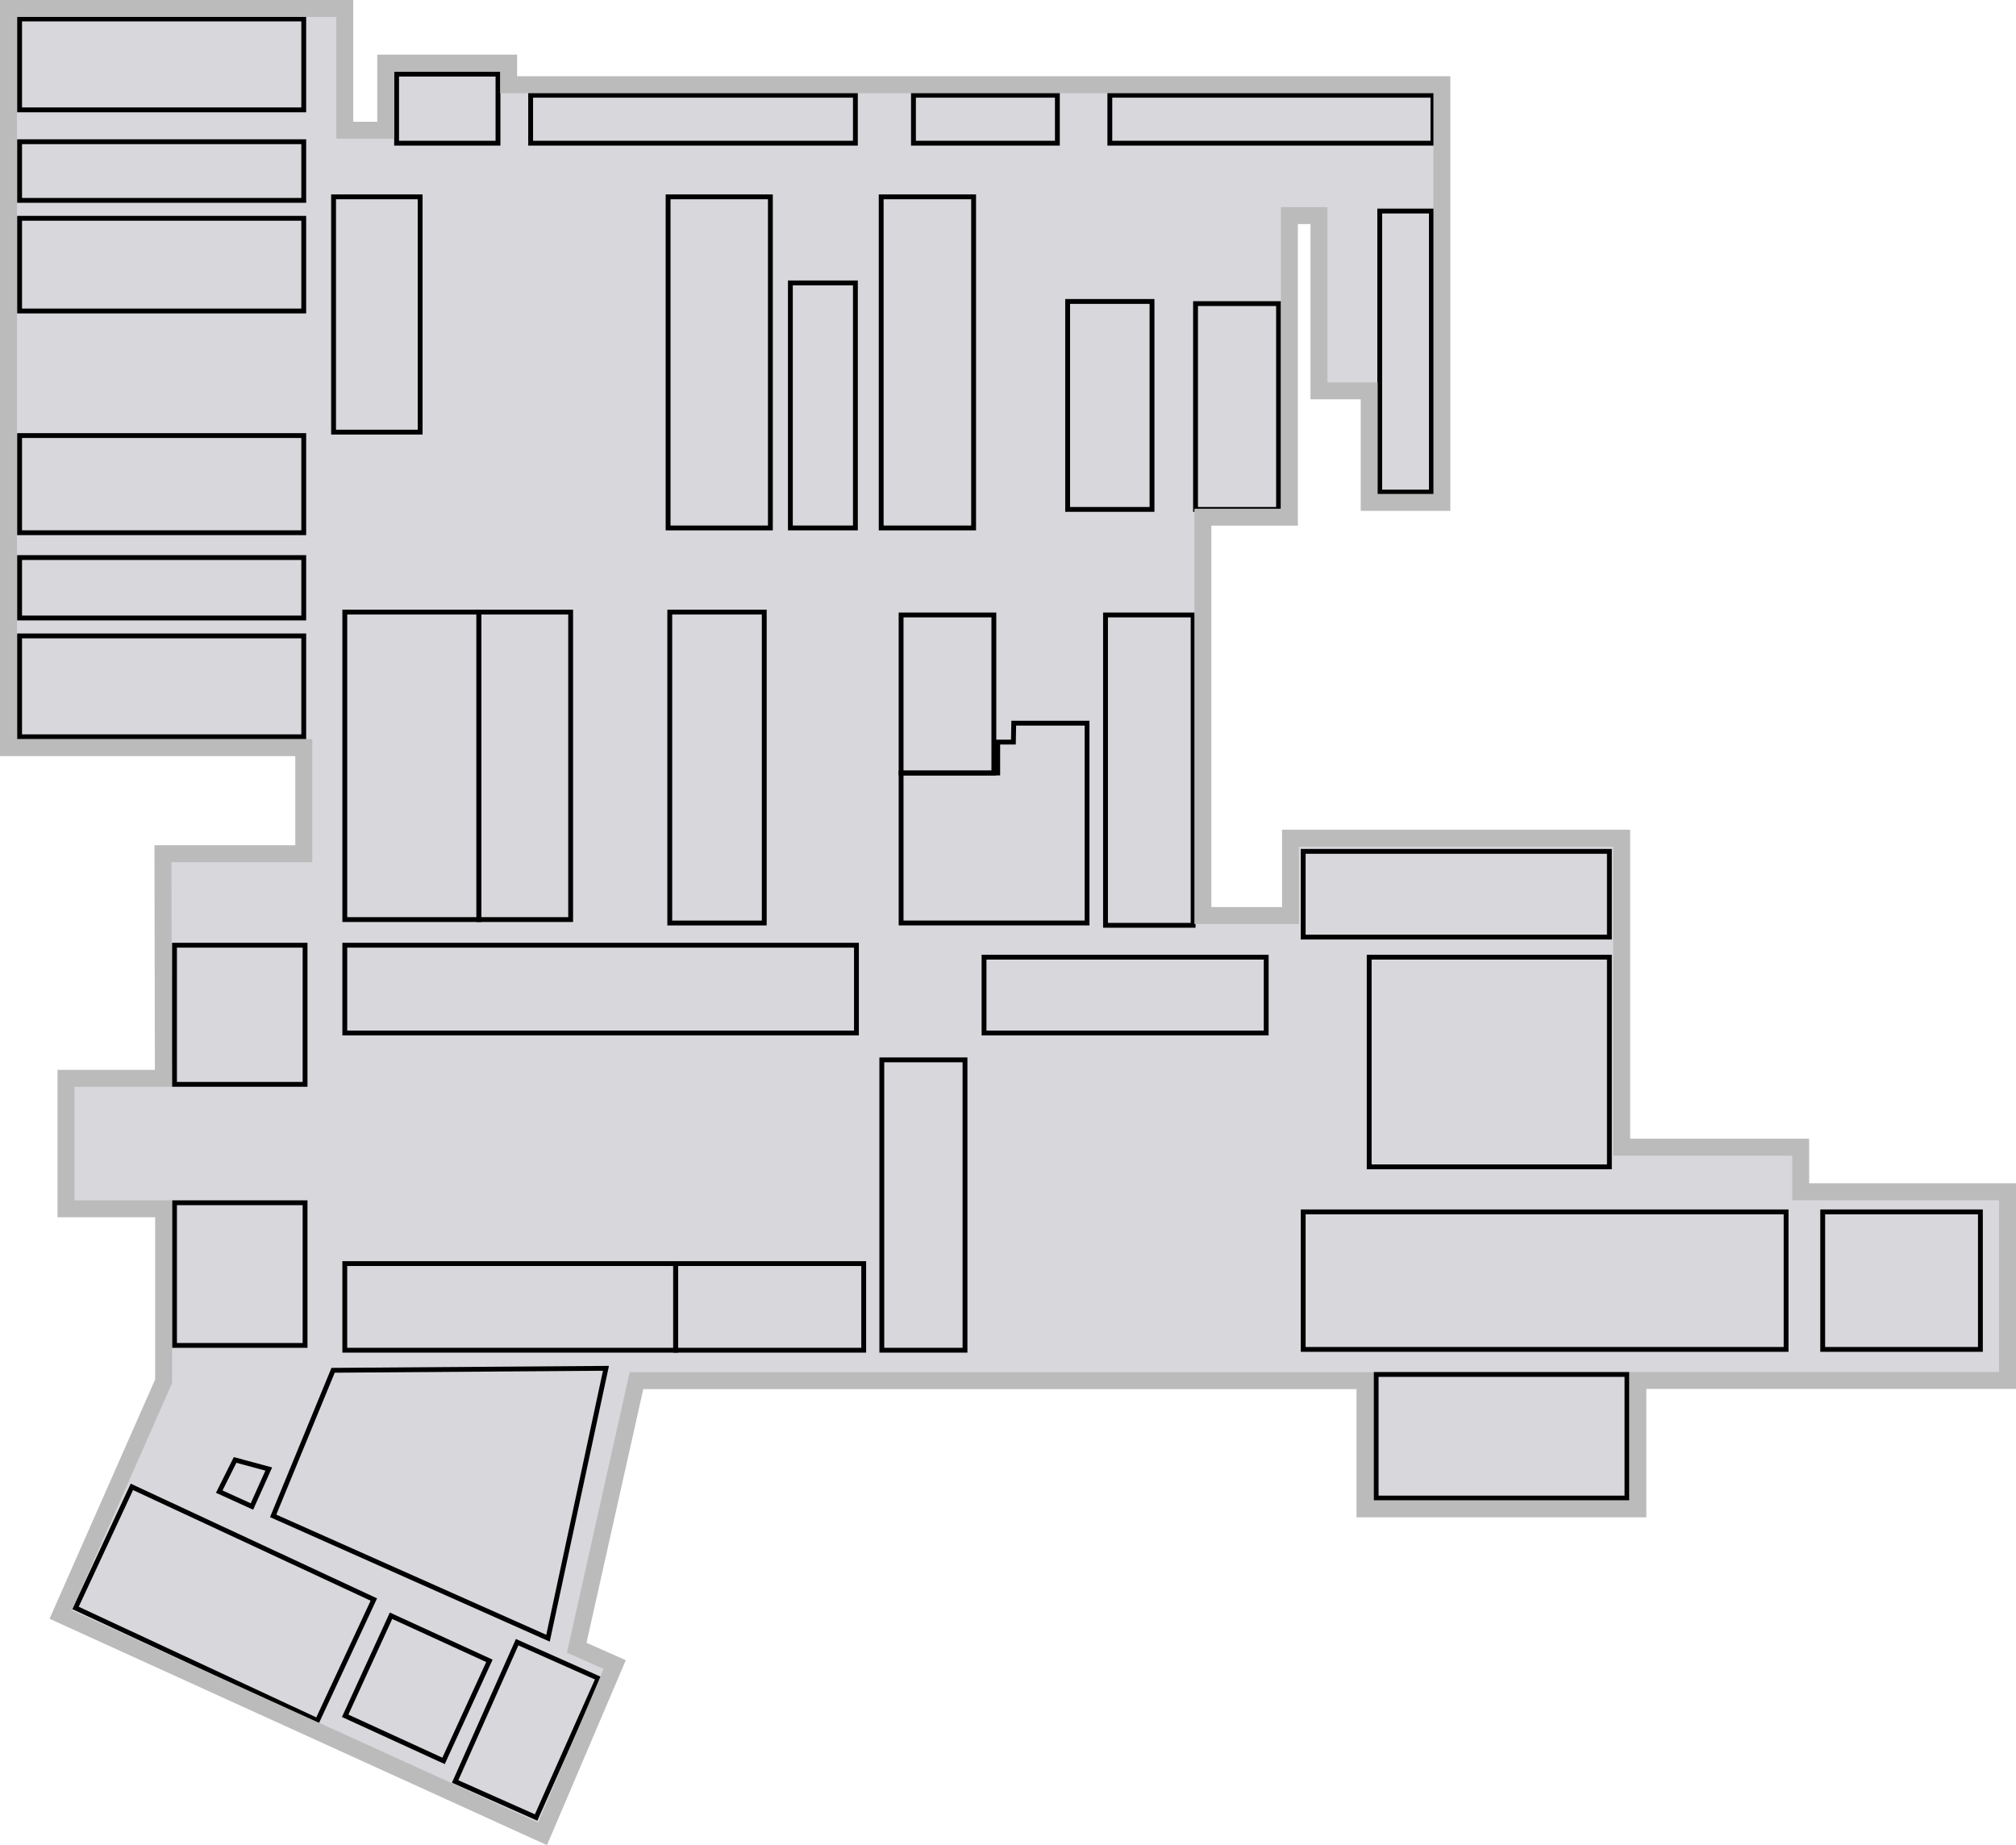 <?xml version="1.0" encoding="UTF-8"?>
<svg id="Layer_1" data-name="Layer 1" xmlns="http://www.w3.org/2000/svg" viewBox="0 0 1666.72 1525.51">
  <defs>
    <style>
      .map__ground {
        fill: #d7d7dc;
      }

      .map__outline {
        stroke: #bbb;
        stroke-width: 14px;
      }

      .map__outline, .room__outline{
        fill: none;
      }

      .map__outline, .room__outline{
        stroke-miterlimit: 10;
      }

     

     .room__outline {
        stroke: #000;
      }

      .room__outline{
        stroke-width: 4px;
      }

    </style>
  </defs>
  <polygon class="map__ground" points="7 14.81 7 618.14 251.13 618.14 251.13 705.8 134.7 705.8 135.06 891.5 54.54 891.5 54.54 999.37 135.26 999.37 135.26 1118.14 135.26 1142 50.17 1334.85 448.59 1516.16 508.23 1376.2 476.82 1362.28 526.22 1141.46 1128.48 1141.46 1128.48 1247.47 1354.1 1247.47 1354.1 1146.32 1659.72 1146.32 1659.72 985.28 1488.71 985.28 1488.71 948.47 1340.74 948.47 1340.74 692.96 1066.93 692.96 1066.93 756.93 994.47 756.93 994.47 427.6 1065.99 427.6 1065.99 178.25 1090.45 178.25 1090.45 323.16 1131.97 323.16 1131.97 415.37 1192.07 415.37 1192.07 70.04 420.5 70.04 420.5 52.17 318.88 52.17 318.88 107.68 285.06 107.68 285.06 7 7 7 7 14.81"/>
  <polygon class="room__outline" points="275.38 1132.91 500.97 1131.28 453.07 1354.41 225.84 1253.28 275.38 1132.91"/>
  <polygon class="room__outline" points="208.28 1245.51 222.2 1214.54 194.36 1207.03 181.26 1233.23 208.28 1245.51"/>
  <rect class="room__outline" x="285.05" y="1044.69" width="273.56" height="71.62"/>
  <rect class="room__outline" x="558.6" y="1044.69" width="155.47" height="71.62"/>
  <rect class="room__outline" x="285.06" y="781.47" width="423" height="72.58"/>
  <rect class="room__outline" x="300.16" y="1350.33" width="89.48" height="90.99" transform="translate(612.95 -16.77) rotate(24.62)"/>
  <rect class="room__outline" x="395.9" y="506.06" width="75.89" height="254.21"/>
  <rect class="room__outline" x="553.73" y="506.06" width="78.11" height="257.05"/>
  <rect class="room__outline" x="285.06" y="506.06" width="110.85" height="254.21"/>
  <rect class="room__outline" x="913.98" y="508.43" width="72.43" height="256.58"/>
  <rect class="room__outline" x="744.98" y="508.43" width="76.69" height="130.66"/>
  <polygon class="room__outline" points="838.11 597.9 898.71 597.9 898.71 763.11 744.98 763.11 744.98 639.08 824.86 639.08 824.86 613.52 837.82 613.52 838.11 597.9"/>
  <rect class="room__outline" x="275.78" y="162.74" width="71.58" height="194.53"/>
  <rect class="room__outline" x="552.34" y="162.74" width="84.57" height="273.75"/>
  <rect class="room__outline" x="438.71" y="78.74" width="268.48" height="39.64"/>
  <rect class="room__outline" x="1140.7" y="174.48" width="42.69" height="232.35"/>
  <rect class="room__outline" x="653.44" y="233.9" width="53.76" height="202.58"/>
  <rect class="room__outline" x="728.52" y="162.74" width="76.41" height="273.75"/>
  <rect class="room__outline" x="882.67" y="249.23" width="69.75" height="171.93"/>
  <rect class="room__outline" x="988.41" y="251.01" width="68.63" height="170.15"/>
  <rect class="room__outline" x="813.55" y="791.35" width="233.28" height="62.7"/>
  <rect class="room__outline" x="729.04" y="876.26" width="68.77" height="240.05"/>
  <rect class="room__outline" x="1506.91" y="1001.94" width="130.38" height="113.7"/>
  <rect class="room__outline" x="1137.72" y="1136.35" width="207.36" height="102.19"/>
  <rect class="room__outline" x="16.21" y="15.68" width="234.91" height="75.15"/>
  <rect class="room__outline" x="16.21" y="117.17" width="234.91" height="48.49"/>
  <rect class="room__outline" x="16.21" y="180.48" width="234.91" height="76.64"/>
  <rect class="room__outline" x="16.21" y="360.11" width="234.91" height="80.32"/>
  <rect class="room__outline" x="16.21" y="460.97" width="234.91" height="49.97"/>
  <rect class="room__outline" x="16.21" y="525.75" width="234.91" height="83.39"/>
  <rect class="room__outline" x="144.27" y="781.47" width="107.94" height="115.03"/>
  <rect class="room__outline" x="144.27" y="994.4" width="107.94" height="117.94"/>
  <rect class="room__outline" x="75.39" y="1270.7" width="220.66" height="110.41" transform="translate(577.11 45.54) rotate(24.97)"/>
  <rect class="room__outline" x="398.81" y="1367.16" width="73.26" height="126.04" transform="translate(619.04 -53.5) rotate(23.99)"/>
  <rect class="room__outline" x="1077.41" y="1001.94" width="399.24" height="113.7"/>
  <rect class="room__outline" x="1131.97" y="791.35" width="198.58" height="173.36"/>
  <rect class="room__outline" x="1077.41" y="703.88" width="253.14" height="70.87"/>
  <rect class="room__outline" x="755.2" y="78.74" width="118.98" height="39.64"/>
  <rect class="room__outline" x="917.55" y="78.74" width="267.11" height="39.64"/>
  <rect class="room__outline" x="327.88" y="61.29" width="83.83" height="57.09"/>
  <polygon class="map__outline" points="7 14.81 7 618.14 251.13 618.14 251.13 705.8 134.7 705.8 135.06 891.5 54.54 891.5 54.54 999.37 135.26 999.37 135.26 1118.14 135.26 1142 50.17 1334.85 448.59 1516.16 508.23 1376.2 476.82 1362.28 526.22 1141.46 1128.48 1141.46 1128.48 1247.47 1354.1 1247.47 1354.1 1141.31 1659.72 1141.31 1659.72 985.28 1488.71 985.28 1488.71 948.47 1340.74 948.47 1340.74 692.96 1066.93 692.96 1066.93 756.93 994.47 756.93 994.47 427.6 1065.99 427.6 1065.99 178.25 1090.45 178.25 1090.45 323.16 1131.97 323.16 1131.97 415.37 1192.07 415.37 1192.07 70.04 420.5 70.04 420.5 52.17 318.88 52.17 318.88 107.68 285.06 107.68 285.06 7 7 7 7 14.81"/>
</svg>